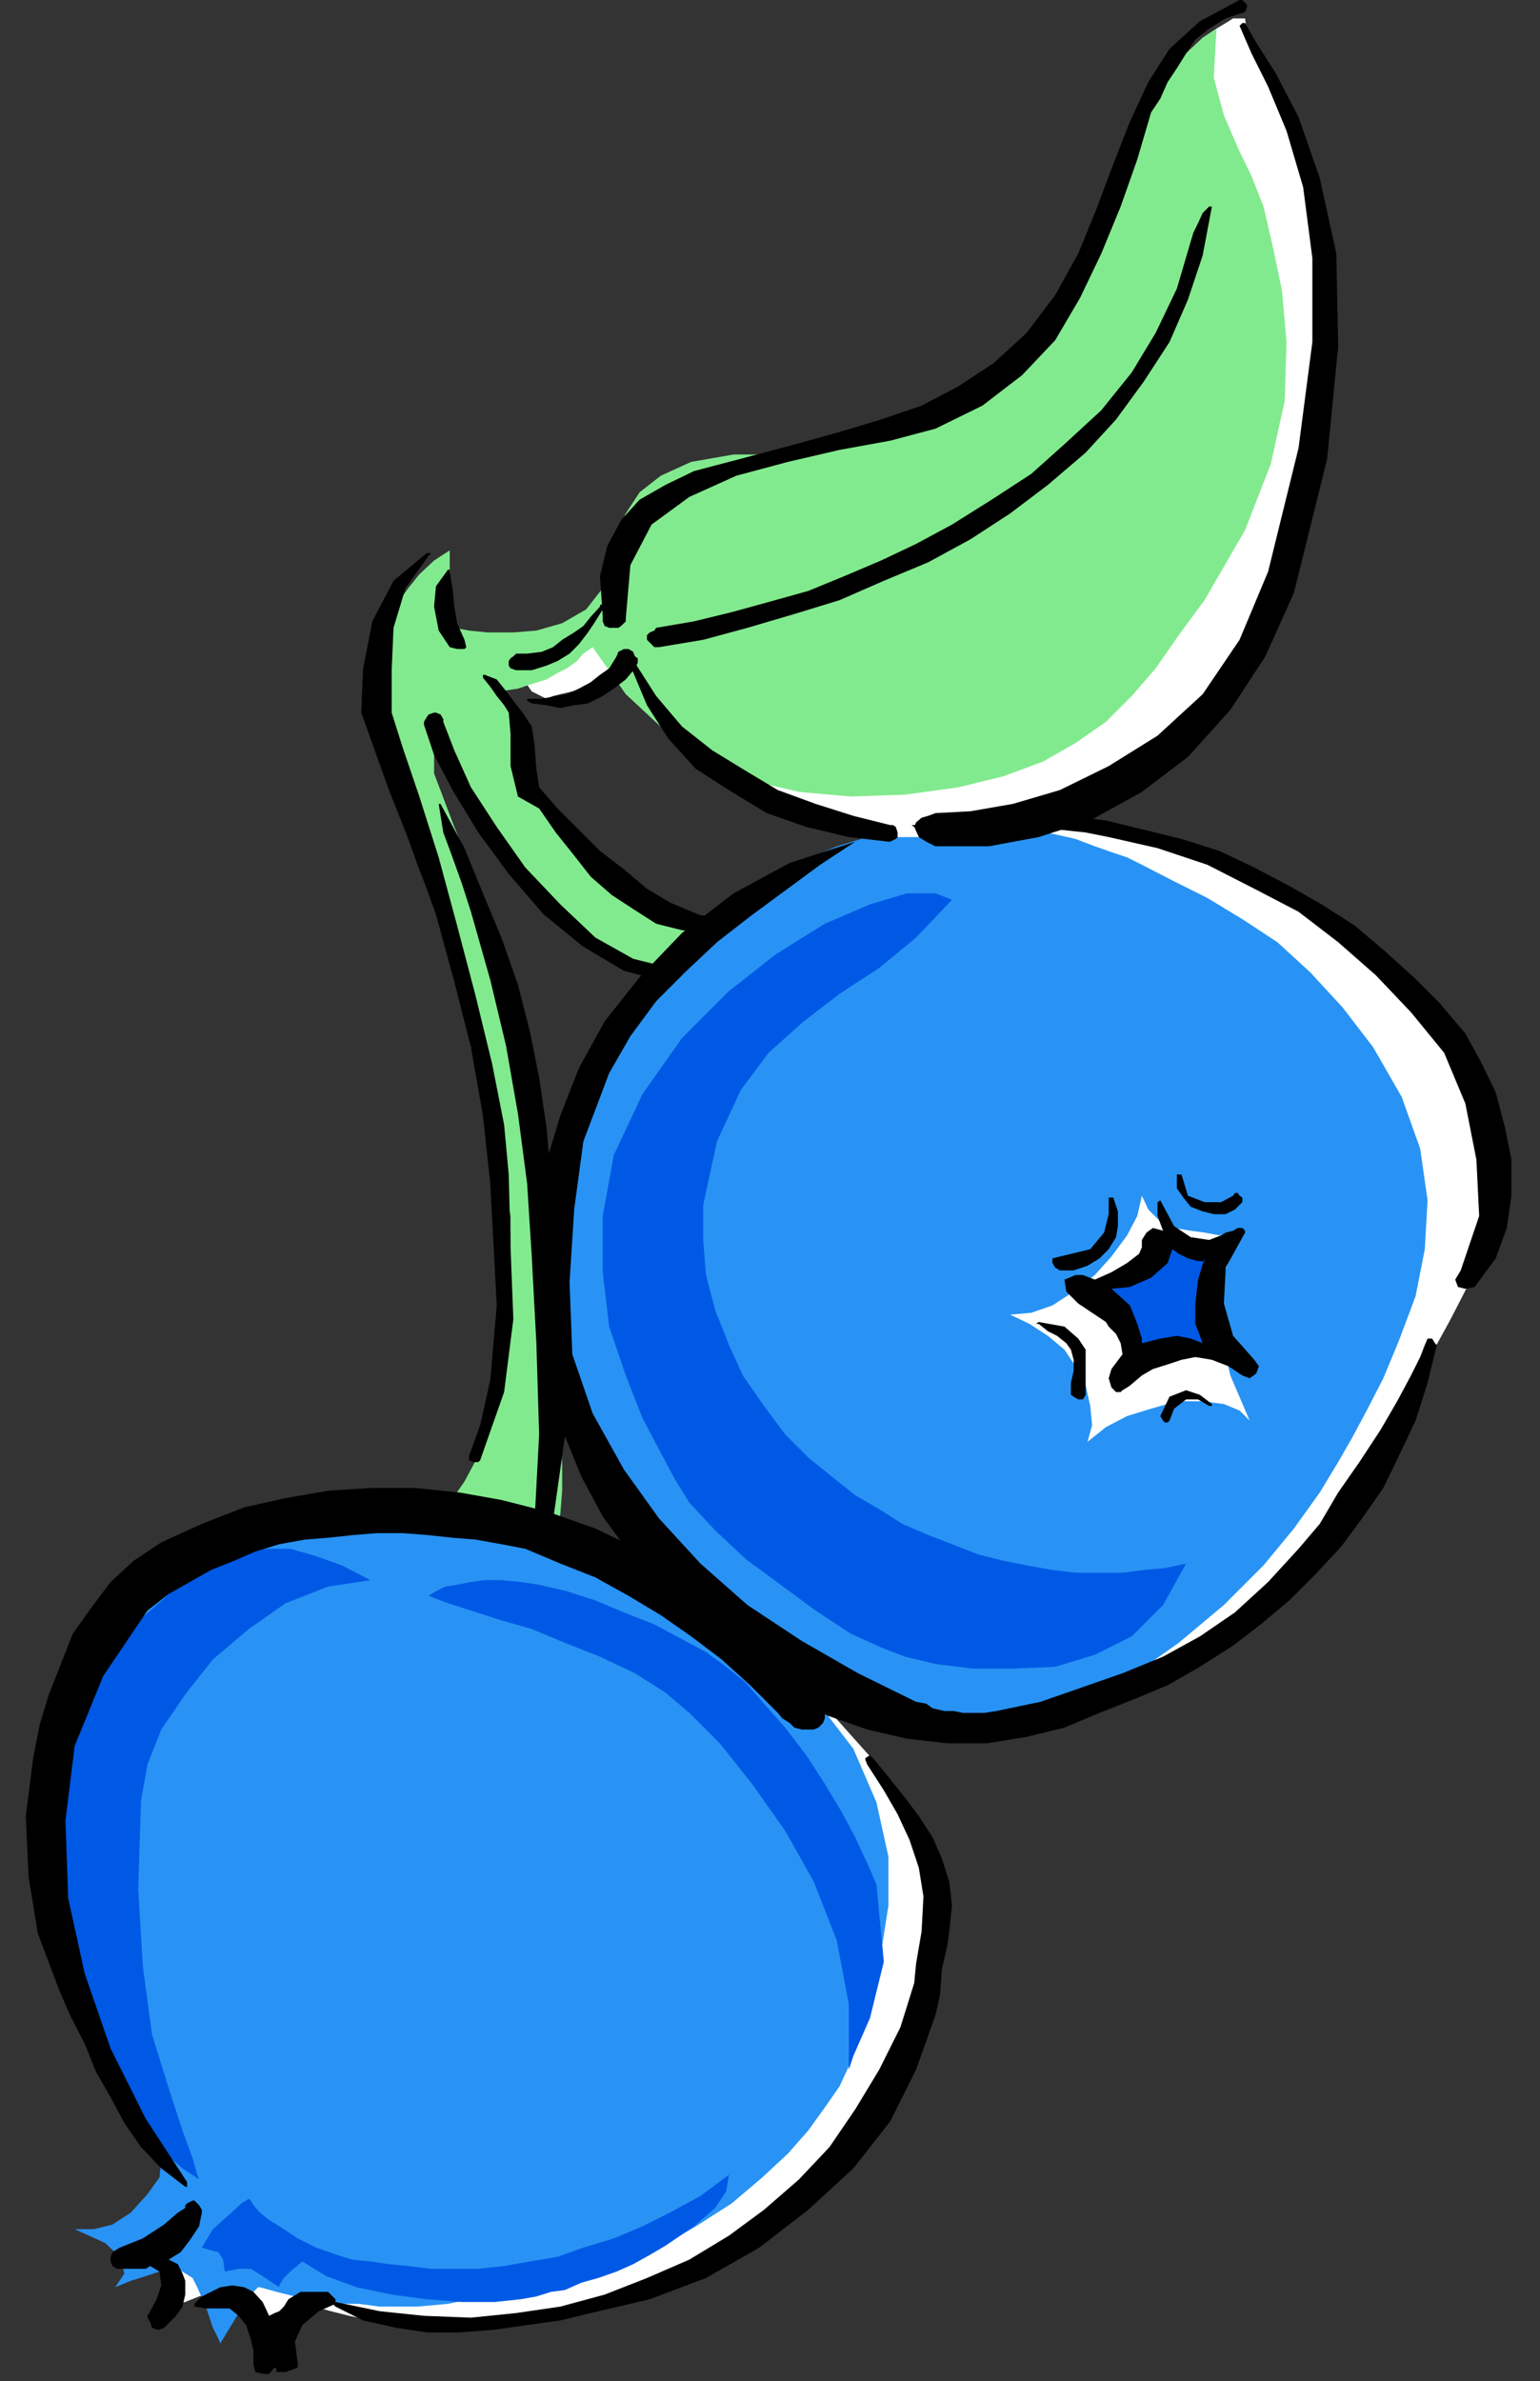 <?xml version="1.0" encoding="UTF-8" standalone="no"?>
<svg
   xmlns:ooo="http://xml.openoffice.org/svg/export"
   xmlns:dc="http://purl.org/dc/elements/1.1/"
   xmlns:cc="http://creativecommons.org/ns#"
   xmlns:rdf="http://www.w3.org/1999/02/22-rdf-syntax-ns#"
   xmlns:svg="http://www.w3.org/2000/svg"
   xmlns="http://www.w3.org/2000/svg"
   xmlns:sodipodi="http://sodipodi.sourceforge.net/DTD/sodipodi-0.dtd"
   xmlns:inkscape="http://www.inkscape.org/namespaces/inkscape"
   version="1.2"
   width="16.71mm"
   height="25.83mm"
   viewBox="0 0 1671 2583"
   preserveAspectRatio="xMidYMid"
   xml:space="preserve"
   id="svg132"
   sodipodi:docname="bluebrry.svg"
   style="fill-rule:evenodd;stroke-width:28.222;stroke-linejoin:round"
   inkscape:version="0.92.5 (2060ec1f9f, 2020-04-08)"><rect x="0" y="0" width="1671" height="2583" fill="#333333" stroke="none"/><sodipodi:namedview
   pagecolor="#ffffff"
   bordercolor="#666666"
   borderopacity="1"
   objecttolerance="10"
   gridtolerance="10"
   guidetolerance="10"
   inkscape:pageopacity="0"
   inkscape:pageshadow="2"
   inkscape:window-width="664"
   inkscape:window-height="487"
   id="namedview134"
   showgrid="false"
   inkscape:zoom="0.2102413"
   inkscape:cx="31.596851"
   inkscape:cy="48.793699"
   inkscape:window-x="0"
   inkscape:window-y="0"
   inkscape:window-maximized="0"
   inkscape:current-layer="svg132" />
 <defs
   class="ClipPathGroup"
   id="defs8">
  <clipPath
   id="presentation_clip_path"
   clipPathUnits="userSpaceOnUse">
   <rect
   x="0"
   y="0"
   width="21000"
   height="29700"
   id="rect2" />
  </clipPath>
  <clipPath
   id="presentation_clip_path_shrink"
   clipPathUnits="userSpaceOnUse">
   <rect
   x="21"
   y="29"
   width="20958"
   height="29641"
   id="rect5" />
  </clipPath>
 </defs>
 <defs
   class="TextShapeIndex"
   id="defs12">
  <g
   ooo:slide="id1"
   ooo:id-list="id3"
   id="g10" />
 </defs>
 <defs
   class="EmbeddedBulletChars"
   id="defs44">
  <g
   id="bullet-char-template-57356"
   transform="matrix(4.8828125e-4,0,0,-4.8828125e-4,0,0)">
   <path
   d="M 580,1141 1163,571 580,0 -4,571 Z"
   id="path14"
   inkscape:connector-curvature="0" />
  </g>
  <g
   id="bullet-char-template-57354"
   transform="matrix(4.8828125e-4,0,0,-4.8828125e-4,0,0)">
   <path
   d="M 8,1128 H 1137 V 0 H 8 Z"
   id="path17"
   inkscape:connector-curvature="0" />
  </g>
  <g
   id="bullet-char-template-10146"
   transform="matrix(4.8828125e-4,0,0,-4.8828125e-4,0,0)">
   <path
   d="M 174,0 602,739 174,1481 1456,739 Z M 1358,739 309,1346 659,739 Z"
   id="path20"
   inkscape:connector-curvature="0" />
  </g>
  <g
   id="bullet-char-template-10132"
   transform="matrix(4.8828125e-4,0,0,-4.8828125e-4,0,0)">
   <path
   d="M 2015,739 1276,0 H 717 l 543,543 H 174 v 393 h 1086 l -543,545 h 557 z"
   id="path23"
   inkscape:connector-curvature="0" />
  </g>
  <g
   id="bullet-char-template-10007"
   transform="matrix(4.8828125e-4,0,0,-4.8828125e-4,0,0)">
   <path
   d="m 0,-2 c -7,16 -16,29 -25,39 l 381,530 c -94,256 -141,385 -141,387 0,25 13,38 40,38 9,0 21,-2 34,-5 21,4 42,12 65,25 l 27,-13 111,-251 280,301 64,-25 24,25 c 21,-10 41,-24 62,-43 C 886,937 835,863 770,784 769,783 710,716 594,584 L 774,223 c 0,-27 -21,-55 -63,-84 l 16,-20 C 717,90 699,76 672,76 641,76 570,178 457,381 L 164,-76 c -22,-34 -53,-51 -92,-51 -42,0 -63,17 -64,51 -7,9 -10,24 -10,44 0,9 1,19 2,30 z"
   id="path26"
   inkscape:connector-curvature="0" />
  </g>
  <g
   id="bullet-char-template-10004"
   transform="matrix(4.8828125e-4,0,0,-4.8828125e-4,0,0)">
   <path
   d="M 285,-33 C 182,-33 111,30 74,156 52,228 41,333 41,471 c 0,78 14,145 41,201 34,71 87,106 158,106 53,0 88,-31 106,-94 l 23,-176 c 8,-64 28,-97 59,-98 l 735,706 c 11,11 33,17 66,17 42,0 63,-15 63,-46 V 965 c 0,-36 -10,-64 -30,-84 L 442,47 C 390,-6 338,-33 285,-33 Z"
   id="path29"
   inkscape:connector-curvature="0" />
  </g>
  <g
   id="bullet-char-template-9679"
   transform="matrix(4.8828125e-4,0,0,-4.8828125e-4,0,0)">
   <path
   d="M 813,0 C 632,0 489,54 383,161 276,268 223,411 223,592 c 0,181 53,324 160,431 106,107 249,161 430,161 179,0 323,-54 432,-161 108,-107 162,-251 162,-431 0,-180 -54,-324 -162,-431 C 1136,54 992,0 813,0 Z"
   id="path32"
   inkscape:connector-curvature="0" />
  </g>
  <g
   id="bullet-char-template-8226"
   transform="matrix(4.8828125e-4,0,0,-4.8828125e-4,0,0)">
   <path
   d="m 346,457 c -73,0 -137,26 -191,78 -54,51 -81,114 -81,188 0,73 27,136 81,188 54,52 118,78 191,78 73,0 134,-26 185,-79 51,-51 77,-114 77,-187 0,-75 -25,-137 -76,-188 -50,-52 -112,-78 -186,-78 z"
   id="path35"
   inkscape:connector-curvature="0" />
  </g>
  <g
   id="bullet-char-template-8211"
   transform="matrix(4.8828125e-4,0,0,-4.8828125e-4,0,0)">
   <path
   d="M -4,459 H 1135 V 606 H -4 Z"
   id="path38"
   inkscape:connector-curvature="0" />
  </g>
  <g
   id="bullet-char-template-61548"
   transform="matrix(4.8828125e-4,0,0,-4.8828125e-4,0,0)">
   <path
   d="m 173,740 c 0,163 58,303 173,419 116,115 255,173 419,173 163,0 302,-58 418,-173 116,-116 174,-256 174,-419 0,-163 -58,-303 -174,-418 C 1067,206 928,148 765,148 601,148 462,206 346,322 231,437 173,577 173,740 Z"
   id="path41"
   inkscape:connector-curvature="0" />
  </g>
 </defs>
 <g
   id="g49"
   transform="translate(-9664,-13558)">
  <g
   id="id2"
   class="Master_Slide">
   <g
   id="bg-id2"
   class="Background" />
   <g
   id="bo-id2"
   class="BackgroundObjects" />
  </g>
 </g>
 <g
   class="SlideGroup"
   id="g130"
   transform="translate(-9664,-13558)">
  <g
   id="g128">
   <g
   id="container-id1">
    <g
   id="id1"
   class="Slide"
   clip-path="url(#presentation_clip_path)">
     <g
   class="Page"
   id="g124">
      <g
   class="Graphic"
   id="g122">
       <g
   id="id3">
        <rect
   class="BoundingBox"
   x="9664"
   y="13558"
   width="1671"
   height="2583"
   id="rect51"
   style="fill:none;stroke:none" />
        <path
   d="m 10073,15193 -35,7 -41,11 -43,12 -43,15 -44,21 -38,23 -33,30 -25,36 -21,46 -15,53 -10,64 -3,68 8,76 20,77 36,78 48,77 23,28 16,23 2,20 -10,20 -20,13 -21,5 h -15 -5 l 30,15 18,16 5,17 -10,16 18,-5 15,-6 15,-5 11,-2 h 10 l 7,2 8,5 5,11 10,25 8,20 5,13 3,5 22,-40 13,-18 5,-5 h 3 l 18,5 20,5 23,5 25,2 23,3 h 23 20 18 l 26,-3 35,-7 43,-8 51,-13 51,-12 51,-21 46,-22 38,-26 33,-28 28,-25 23,-26 18,-25 15,-23 13,-25 7,-23 8,-26 8,-30 7,-38 5,-46 -5,-54 -18,-55 -35,-64 -59,-66 -86,-66 -89,-59 -74,-40 -58,-26 -46,-18 -38,-7 -33,-3 h -33 z"
   id="path53"
   inkscape:connector-curvature="0"
   style="fill:#ffffff;stroke:none" />
        <path
   d="m 10819,15419 96,-38 79,-48 64,-54 51,-53 35,-56 28,-48 21,-44 15,-30 13,-28 17,-31 18,-35 15,-41 13,-43 3,-48 -8,-51 -20,-56 -31,-51 -35,-43 -39,-36 -40,-28 -41,-23 -41,-18 -38,-17 -35,-16 -16,-5 -17,-7 -21,-5 -25,-5 -26,-6 -28,-2 -30,-3 h -33 -33 l -36,5 -36,6 -38,7 -38,10 -38,13 -38,18 -38,20 -46,36 -38,35 -28,36 -23,36 -18,40 -15,43 -13,46 -10,51 -10,51 -3,48 v 46 l 5,43 13,43 18,41 25,43 31,44 20,22 20,23 26,23 25,23 28,23 31,23 30,20 33,18 34,18 33,12 30,11 33,7 33,3 h 31 l 28,-8 z"
   id="path55"
   inkscape:connector-curvature="0"
   style="fill:#ffffff;stroke:none" />
        <path
   d="m 10478,15348 69,51 43,56 25,58 13,59 v 53 l -8,51 -10,40 -7,31 -8,25 -8,23 -12,26 -16,23 -18,25 -22,25 -28,26 -33,28 -39,25 -40,23 -49,18 -45,15 -49,13 -46,7 -40,8 -33,3 h -18 -23 l -23,-3 h -23 l -23,-5 -23,-3 -20,-5 -18,-5 h -2 l -5,5 -13,18 -23,38 -2,-5 -6,-12 -7,-21 -10,-23 -5,-10 -8,-5 -8,-5 h -10 l -10,3 -15,5 -16,5 -17,7 10,-15 -5,-18 -16,-15 -33,-15 h 5 16 l 20,-5 20,-13 18,-20 13,-18 2,-18 -5,-15 -48,-77 -36,-78 -20,-77 -8,-76 3,-68 10,-64 15,-53 21,-46 25,-36 33,-30 38,-23 44,-21 43,-15 43,-12 41,-11 35,-7 34,2 h 33 l 33,3 38,7 46,18 58,26 74,40 z"
   id="path57"
   inkscape:connector-curvature="0"
   style="fill:#2893f4;stroke:none" />
        <path
   d="m 10903,14496 -16,-8 -15,-5 -20,-7 -21,-8 -22,-5 -26,-5 -25,-5 h -28 -31 -30 l -31,5 -33,8 -33,10 -36,15 -35,18 -36,23 -46,35 -38,33 -28,36 -23,38 -17,38 -13,43 -13,46 -10,51 -10,51 -3,48 v 46 l 5,43 13,43 18,41 25,43 31,44 20,22 20,23 26,23 25,23 28,23 31,23 30,20 33,18 34,18 33,12 30,11 33,7 33,3 h 31 l 28,-8 28,-10 66,-38 58,-41 49,-41 43,-43 33,-40 28,-39 20,-33 16,-28 15,-28 18,-35 17,-41 18,-48 10,-51 3,-53 -8,-56 -20,-56 -31,-54 -33,-43 -35,-38 -36,-33 -38,-25 -38,-23 -36,-18 z"
   id="path59"
   inkscape:connector-curvature="0"
   style="fill:#2893f4;stroke:none" />
        <path
   d="m 11012,14895 h -10 l -15,3 -16,-3 -15,-2 -18,-3 -15,-7 -13,-13 -7,-15 -5,22 -11,21 -17,23 -18,20 -23,18 -23,15 -23,8 -23,2 21,10 20,13 18,15 12,18 11,21 5,22 2,21 -5,18 20,-16 23,-12 26,-8 28,-8 h 28 l 23,3 17,7 11,11 -21,-49 -12,-51 v -50 z"
   id="path61"
   inkscape:connector-curvature="0"
   style="fill:#ffffff;stroke:none" />
        <path
   d="m 9934,15943 2,2 3,5 7,8 10,8 16,10 15,10 20,10 23,8 16,5 20,2 20,3 21,2 25,3 h 25 26 l 28,-3 28,-5 30,-5 28,-10 33,-10 31,-13 30,-15 33,-18 31,-23 -3,18 -12,18 -23,20 -31,21 -17,10 -18,10 -18,8 -20,7 -18,5 -18,8 -15,2 -16,5 -17,3 -28,3 h -36 l -38,-3 -38,-5 -38,-8 -33,-12 -26,-16 -13,11 -7,7 -5,8 v 2 l -18,-12 -13,-8 h -13 l -15,3 -2,-13 -5,-8 -8,-2 -10,-3 12,-20 18,-16 13,-12 z"
   id="path63"
   inkscape:connector-curvature="0"
   style="fill:#0059e5;stroke:none" />
        <path
   d="m 10697,14534 -39,41 -40,33 -43,28 -39,30 -38,34 -30,40 -26,56 -15,69 v 38 l 3,38 10,38 15,38 15,33 23,33 23,31 25,25 26,21 25,20 26,15 25,16 28,12 26,10 28,11 28,7 25,5 28,5 25,3 h 26 25 l 23,-3 23,-2 23,-5 -25,45 -34,34 -40,20 -43,13 -46,2 h -43 l -41,-5 -33,-8 -26,-10 -33,-15 -38,-25 -38,-28 -38,-28 -33,-31 -28,-30 -16,-26 -15,-28 -20,-38 -18,-46 -18,-53 -7,-59 v -61 l 12,-66 31,-66 43,-61 51,-51 51,-40 53,-33 49,-21 40,-12 h 31 z"
   id="path65"
   inkscape:connector-curvature="0"
   style="fill:#0059e5;stroke:none" />
        <path
   d="m 10129,15289 21,8 25,8 31,10 35,10 36,15 38,15 38,18 33,21 26,22 33,33 35,44 36,51 31,55 25,64 13,69 v 71 l 5,-15 18,-41 15,-61 -8,-84 -10,-23 -13,-28 -15,-28 -18,-30 -20,-31 -23,-30 -23,-26 -20,-23 -21,-17 -22,-16 -28,-15 -28,-15 -33,-13 -31,-13 -31,-10 -30,-7 -20,-3 -21,-2 h -18 l -15,2 -15,3 -13,2 -10,5 z"
   id="path67"
   inkscape:connector-curvature="0"
   style="fill:#0059e5;stroke:none" />
        <path
   d="m 10066,15272 -46,7 -46,18 -40,28 -39,33 -30,38 -26,38 -15,38 -7,39 -3,96 5,84 10,74 18,58 15,46 11,30 5,18 2,5 -18,-12 -15,-13 -15,-13 -13,-12 -15,-18 -13,-23 -13,-28 -12,-36 -23,-76 -18,-79 -5,-74 13,-71 12,-30 11,-31 15,-25 13,-26 17,-20 18,-23 23,-20 23,-23 18,-13 23,-10 23,-5 25,-3 h 25 l 28,8 28,10 z"
   id="path69"
   inkscape:connector-curvature="0"
   style="fill:#0059e5;stroke:none" />
        <path
   d="m 10992,14913 -8,23 -5,28 2,28 16,25 h -21 l -15,3 h -18 l -12,2 -13,3 -10,5 -10,5 -8,8 -5,-33 -5,-23 -10,-18 -21,-18 15,-7 13,-8 13,-8 10,-7 10,-5 8,-8 8,-5 5,-3 17,5 16,8 15,3 z"
   id="path71"
   inkscape:connector-curvature="0"
   style="fill:#0059e5;stroke:none" />
        <path
   d="m 10348,14280 -10,5 -13,8 -12,5 -13,5 -15,5 -13,3 -8,2 -7,3 -16,-8 -7,-10 -5,-10 -3,-3 h 3 l 10,-5 13,-5 15,-8 15,-7 15,-10 13,-13 8,-10 7,-28 10,-31 16,-28 20,-25 28,-23 33,-18 38,-15 46,-8 48,-7 44,-11 40,-10 36,-12 30,-13 23,-13 18,-10 10,-10 10,-15 18,-23 23,-33 23,-39 20,-38 18,-40 13,-36 2,-30 3,-16 5,-15 10,-18 13,-18 15,-15 15,-15 16,-15 15,-10 10,-6 8,-5 h 7 6 l 2,16 8,17 7,21 13,23 13,25 12,31 13,33 10,38 8,40 3,54 v 63 l -3,69 -10,69 -13,68 -23,66 -28,56 -25,38 -28,33 -26,28 -30,26 -36,18 -35,17 -44,16 -48,12 -30,6 -28,5 h -31 -30 l -28,-5 -28,-6 -28,-7 -26,-10 -25,-11 -26,-15 -25,-18 -23,-17 -20,-21 -21,-23 -20,-25 z"
   id="path73"
   inkscape:connector-curvature="0"
   style="fill:#ffffff;stroke:none" />
        <path
   d="m 10516,14051 h -56 l -46,8 -33,15 -23,18 -15,23 -13,25 -7,28 -5,28 -18,23 -26,15 -28,8 -25,2 h -28 l -20,-2 -16,-3 -5,-2 v -26 -28 -20 -8 l -17,11 -16,15 -12,15 -11,15 -7,21 -5,18 -5,17 -3,18 3,36 10,33 15,33 10,35 13,49 18,63 18,61 5,46 7,53 23,87 20,96 v 82 l -5,35 -7,36 -5,38 -8,36 -10,33 -15,28 -16,23 -23,15 21,2 20,3 23,3 23,5 20,2 16,3 10,2 h 5 l 2,-5 3,-18 2,-25 v -28 l -2,-53 -5,-79 -3,-84 -7,-64 -5,-30 -8,-46 -10,-53 -13,-61 -13,-64 -15,-61 -18,-53 -18,-44 -22,-58 v -28 l 7,-10 5,-3 10,28 13,28 18,31 18,30 20,28 20,23 16,23 15,15 18,15 18,13 20,10 18,8 18,3 12,2 10,3 h 3 l 5,-5 13,-13 15,-13 13,-10 -16,-8 -25,-15 -25,-20 -31,-23 -28,-23 -28,-23 -20,-18 -13,-12 -10,-18 v -23 l -3,-28 -12,-28 -5,-5 -6,-8 -7,-7 -5,-8 20,-3 15,-5 16,-5 12,-7 10,-5 11,-8 7,-8 10,-7 36,51 43,40 46,33 48,21 51,12 56,5 59,-2 58,-8 49,-12 43,-16 35,-20 33,-23 28,-28 26,-30 25,-36 28,-38 44,-76 28,-72 15,-68 2,-64 -5,-56 -10,-48 -10,-43 -13,-33 -15,-31 -15,-35 -11,-41 3,-53 -15,10 -16,15 -15,15 -15,15 -13,18 -10,18 -5,15 -3,16 -2,30 -13,36 -18,40 -20,38 -23,39 -23,33 -18,23 -10,15 -10,10 -18,10 -23,13 -30,13 -36,12 -40,10 -44,11 z"
   id="path75"
   inkscape:connector-curvature="0"
   style="fill:#82ea8e;stroke:none" />
        <path
   d="m 10656,14455 h 25 28 26 28 l 25,3 h 26 l 28,3 25,5 53,12 54,18 51,26 48,25 43,33 41,36 38,40 36,44 23,55 12,61 3,61 -20,59 -6,10 3,8 8,2 10,-2 23,-31 12,-33 5,-35 v -39 l -7,-35 -10,-38 -16,-33 -17,-31 -28,-33 -28,-28 -31,-28 -33,-28 -36,-23 -35,-20 -38,-20 -38,-18 -41,-13 -41,-10 -41,-10 -40,-5 -43,-3 -41,3 -43,2 -41,8 h -3 v 0 z"
   id="path77"
   inkscape:connector-curvature="0"
   style="fill:#000000;stroke:none" />
        <path
   d="m 10592,14471 -38,25 -38,28 -38,28 -36,28 -33,31 -33,33 -28,38 -23,40 -28,74 -10,74 -5,79 3,78 22,64 34,61 38,53 45,49 51,45 59,39 61,35 63,31 11,2 7,5 13,3 h 10 l 10,2 h 13 10 l 13,-2 48,-10 46,-16 43,-15 44,-18 40,-22 38,-26 36,-33 33,-36 23,-27 20,-34 23,-33 23,-35 18,-31 15,-28 10,-20 5,-13 3,-7 h 5 l 3,5 2,2 -10,41 -13,41 -18,38 -17,35 -23,33 -23,31 -28,30 -28,28 -31,26 -30,23 -36,23 -35,20 -36,15 -38,15 -38,16 -41,10 -43,7 h -43 l -44,-5 -43,-10 -43,-15 -41,-20 -38,-23 -38,-31 -36,-30 -33,-36 -30,-38 -28,-38 -23,-43 -18,-44 -15,-43 -10,-46 -6,-53 v -56 l 6,-53 7,-54 13,-43 20,-51 28,-51 38,-48 46,-48 56,-43 61,-33 z"
   id="path79"
   inkscape:connector-curvature="0"
   style="fill:#000000;stroke:none" />
        <path
   d="m 10028,16060 30,15 36,8 33,5 h 36 l 38,-3 35,-5 36,-5 33,-8 64,-15 61,-23 58,-33 53,-41 49,-45 40,-51 28,-56 21,-59 5,-22 2,-28 6,-26 2,-15 3,-28 -3,-26 -8,-25 -10,-23 -15,-23 -15,-20 -16,-20 -17,-21 -5,-5 -5,3 v 2 l 2,5 18,28 15,26 13,28 10,30 5,31 -2,38 -6,35 -2,21 -15,48 -23,46 -26,43 -28,41 -33,35 -38,33 -38,28 -43,26 -46,20 -46,18 -48,13 -48,7 -49,5 -51,-2 -48,-5 -48,-10 h -3 v 2 z"
   id="path81"
   inkscape:connector-curvature="0"
   style="fill:#000000;stroke:none" />
        <path
   d="m 9867,15925 -45,-69 -38,-76 -28,-81 -18,-82 -3,-84 10,-81 31,-76 48,-71 23,-18 23,-13 23,-13 25,-10 23,-10 26,-8 28,-5 25,-2 28,-3 25,-2 h 28 l 26,2 28,3 25,2 28,5 26,5 38,16 38,15 36,20 35,21 33,23 33,25 31,28 30,30 5,6 8,5 5,5 8,2 h 7 6 l 5,-2 5,-5 2,-5 v -8 -5 l -5,-5 -35,-38 -36,-39 -41,-33 -40,-30 -46,-26 -46,-22 -51,-18 -51,-13 -45,-8 -49,-5 h -48 l -46,3 -46,8 -45,10 -46,18 -44,20 -30,20 -25,23 -21,28 -20,28 -13,33 -13,33 -10,33 -7,36 -8,63 3,66 10,61 23,61 12,28 16,31 12,30 16,28 15,28 18,26 22,23 26,20 v 0 h 2 v 0 -3 0 z"
   id="path83"
   inkscape:connector-curvature="0"
   style="fill:#000000;stroke:none" />
        <path
   d="m 10791,14994 10,8 10,5 10,8 5,7 3,11 v 12 l -3,13 v 13 l 3,2 5,3 h 5 l 3,-5 v -10 -13 -10 -11 -5 l -8,-12 -15,-13 -28,-5 -3,2 v 0 z"
   id="path85"
   inkscape:connector-curvature="0"
   style="fill:#000000;stroke:none" />
        <path
   d="m 10979,15081 -13,-10 -15,-5 -18,7 -10,21 3,5 2,2 h 3 l 2,-2 5,-13 13,-10 h 13 l 12,7 v 0 h 3 v 0 z"
   id="path87"
   inkscape:connector-curvature="0"
   style="fill:#000000;stroke:none" />
        <path
   d="m 10941,14832 v 15 l 7,10 8,10 13,5 12,3 h 13 l 10,-5 8,-8 v -2 -3 0 l -3,-2 -2,-3 v 0 h -3 l -2,3 -13,7 h -18 l -18,-7 -7,-23 h -3 v 0 z"
   id="path89"
   inkscape:connector-curvature="0"
   style="fill:#000000;stroke:none" />
        <path
   d="m 10867,14857 v 18 l -5,20 -15,18 -33,8 -8,2 v 5 l 3,5 5,3 h 15 l 15,-5 13,-8 10,-10 8,-13 2,-12 v -16 l -5,-15 h -2 v 0 z"
   id="path91"
   inkscape:connector-curvature="0"
   style="fill:#000000;stroke:none" />
        <path
   d="m 10127,14158 -36,30 -23,44 -10,51 -2,48 10,28 10,28 10,28 10,25 11,28 10,28 10,26 10,28 20,73 18,71 13,74 8,74 7,132 -7,81 -11,49 -12,33 v 5 l 5,2 h 5 l 2,-2 26,-74 10,-79 -3,-78 -2,-79 -5,-54 -13,-66 -18,-74 -20,-76 -20,-74 -21,-66 -18,-53 -12,-38 v -46 l 2,-46 13,-43 25,-35 3,-3 h -3 z"
   id="path93"
   inkscape:connector-curvature="0"
   style="fill:#000000;stroke:none" />
        <path
   d="m 10391,14608 -40,-10 -41,-23 -38,-36 -38,-40 -31,-44 -28,-43 -18,-40 -12,-31 v -3 l -3,-5 -5,-2 h -2 l -6,2 -2,3 -3,5 v 3 l 11,33 20,38 28,46 33,45 38,44 43,35 44,26 45,12 v -2 l 3,-5 2,-5 z"
   id="path95"
   inkscape:connector-curvature="0"
   style="fill:#000000;stroke:none" />
        <path
   d="m 10140,14430 5,31 10,27 10,28 10,31 21,74 17,71 13,74 10,76 5,79 5,94 3,99 -5,94 2,8 8,2 5,-2 5,-8 13,-92 v -91 l -8,-94 -7,-94 -5,-56 -8,-54 -10,-50 -13,-51 -18,-51 -20,-48 -20,-49 -26,-48 v 0 0 z"
   id="path97"
   inkscape:connector-curvature="0"
   style="fill:#000000;stroke:none" />
        <path
   d="m 10150,14176 -13,18 -2,22 5,26 12,18 8,2 h 8 l 2,-2 -2,-8 -8,-18 -3,-18 -2,-20 -3,-18 v 0 -2 z"
   id="path99"
   inkscape:connector-curvature="0"
   style="fill:#000000;stroke:none" />
        <path
   d="m 10249,14435 18,26 20,25 18,23 23,20 23,15 25,16 28,7 33,3 3,-3 5,-5 5,-2 2,-3 -30,-7 -31,-13 -25,-15 -25,-21 -26,-20 -23,-23 -23,-23 -20,-23 -3,-20 -2,-26 -3,-20 -10,-15 -10,-13 -10,-13 -8,-10 -13,-5 h -2 v 0 3 0 l 8,10 7,10 8,10 5,8 2,23 v 35 l 8,33 z"
   id="path101"
   inkscape:connector-curvature="0"
   style="fill:#000000;stroke:none" />
        <path
   d="m 10315,14216 -10,11 -8,10 -10,7 -13,8 -10,8 -12,5 -16,2 h -12 l -3,3 -3,2 -2,3 v 2 3 l 2,3 6,2 h 2 15 l 16,-5 12,-5 13,-8 10,-10 10,-13 8,-12 8,-13 v -5 0 h -3 z"
   id="path103"
   inkscape:connector-curvature="0"
   style="fill:#000000;stroke:none" />
        <path
   d="m 10241,14321 16,2 15,3 15,-3 15,-2 16,-8 12,-8 13,-10 10,-12 3,-6 v -5 l -3,-2 -2,-5 -5,-3 h -5 l -6,3 -2,5 -8,13 -10,7 -10,8 -13,7 -13,6 -12,2 -15,3 h -13 -3 v 2 0 z"
   id="path105"
   inkscape:connector-curvature="0"
   style="fill:#000000;stroke:none" />
        <path
   d="m 10348,14280 18,43 23,36 30,33 39,25 38,23 43,15 46,11 43,5 h 2 l 6,-3 2,-2 v -3 -2 l -2,-6 -3,-2 h -3 l -40,-10 -41,-13 -41,-15 -35,-21 -36,-22 -33,-26 -28,-33 -23,-36 v 0 h -2 z"
   id="path107"
   inkscape:connector-curvature="0"
   style="fill:#000000;stroke:none" />
        <path
   d="m 11009,13558 -43,23 -33,30 -23,36 -20,43 -18,46 -18,48 -20,49 -25,45 -31,41 -36,33 -38,25 -40,21 -44,15 -43,13 -43,12 -41,11 -38,10 -38,10 -31,15 -28,16 -20,22 -15,28 -8,33 3,44 v 5 l 2,5 5,2 h 5 5 l 3,-2 5,-5 v -3 l 5,-58 23,-44 41,-30 51,-23 56,-15 56,-13 55,-10 49,-13 51,-25 43,-33 36,-38 27,-46 23,-48 21,-51 18,-51 15,-51 10,-15 8,-18 10,-15 10,-16 10,-15 15,-12 18,-11 21,-7 2,-5 v -3 l -5,-5 z"
   id="path109"
   inkscape:connector-curvature="0"
   style="fill:#000000;stroke:none" />
        <path
   d="m 10684,14476 h 53 l 54,-10 56,-18 56,-31 50,-38 46,-51 38,-58 31,-69 36,-145 12,-122 -2,-101 -18,-82 -23,-66 -25,-48 -21,-33 -12,-21 h -3 v 0 l -3,3 v 0 l 13,30 18,36 20,48 18,61 10,77 v 91 l -15,115 -33,134 -31,74 -40,59 -49,45 -53,33 -53,26 -51,15 -46,8 -38,2 -8,3 -7,2 -6,5 -2,5 5,11 8,5 10,5 z"
   id="path111"
   inkscape:connector-curvature="0"
   style="fill:#000000;stroke:none" />
        <path
   d="m 10976,13782 -7,7 -5,11 -5,10 -3,10 -15,51 -23,48 -26,43 -33,41 -38,35 -38,34 -43,28 -43,27 -39,21 -38,18 -40,17 -39,16 -43,12 -40,11 -41,10 -41,7 -2,3 -5,2 -3,3 v 5 l 3,3 2,2 3,3 h 5 l 48,-8 48,-13 51,-15 49,-15 48,-21 48,-20 46,-25 43,-28 41,-31 41,-35 33,-36 30,-41 28,-43 20,-46 16,-48 10,-53 v 0 0 z"
   id="path113"
   inkscape:connector-curvature="0"
   style="fill:#000000;stroke:none" />
        <path
   d="m 9827,16016 -5,3 h -8 -8 -7 -5 -3 l -5,-3 -2,-5 v -5 l 2,-5 3,-2 5,-3 25,-10 23,-15 15,-13 8,-5 v -3 l 2,-2 6,-3 h 2 l 3,3 2,2 3,5 v 3 l -3,15 -10,15 -10,13 -13,8 10,5 5,10 3,8 v 2 13 l -3,13 -7,10 -10,10 -3,3 -5,2 h -3 l -5,-2 -2,-6 -3,-5 v -2 l 3,-5 7,-13 5,-15 -2,-15 z"
   id="path115"
   inkscape:connector-curvature="0"
   style="fill:#000000;stroke:none" />
        <path
   d="m 9956,16070 6,-3 5,-2 5,-5 5,-8 13,-8 h 12 10 6 2 l 5,5 3,3 v 5 l -18,8 -18,15 -8,18 3,23 v 5 l -5,2 -8,3 h -7 -3 v -3 0 l -2,-2 -6,7 h -7 l -8,-2 -2,-8 v -15 l -3,-13 -5,-15 -8,-10 -10,-8 h -12 -13 l -13,-2 v 0 -3 0 0 l 8,-8 10,-5 10,-5 13,-2 13,2 10,5 10,11 z"
   id="path117"
   inkscape:connector-curvature="0"
   style="fill:#000000;stroke:none" />
        <path
   d="m 10971,14926 h -7 l -11,-3 -10,-5 -7,-5 -3,-5 -2,-5 -3,-3 -2,-7 -3,-8 -3,-8 v -7 -8 0 l 3,-2 v 0 0 l 15,28 18,12 20,3 13,-5 5,-3 8,-2 5,-3 h 5 v 0 l 3,3 v 0 2 l -21,38 -2,39 10,35 23,26 5,7 -3,8 -7,5 -8,-3 -15,-10 -18,-7 -18,-3 -15,3 -15,5 -16,5 -12,7 -13,11 -3,2 -5,3 -2,2 h -5 l -5,-5 -3,-10 3,-10 12,-16 -2,-12 -5,-10 -8,-8 -3,-5 -15,-10 -15,-10 -13,-13 -2,-13 5,-2 7,-3 h 8 l 13,5 18,-8 17,-10 13,-10 3,-7 v -8 l 5,-8 7,-5 11,3 2,7 3,3 2,5 3,5 -5,15 -18,16 -23,10 -20,2 20,18 8,20 5,16 v 5 l 20,-5 18,-3 15,3 13,5 -8,-21 v -22 l 3,-26 7,-23 z"
   id="path119"
   inkscape:connector-curvature="0"
   style="fill:#000000;stroke:none" />
       </g>
      </g>
     </g>
    </g>
   </g>
  </g>
 </g>
</svg>
